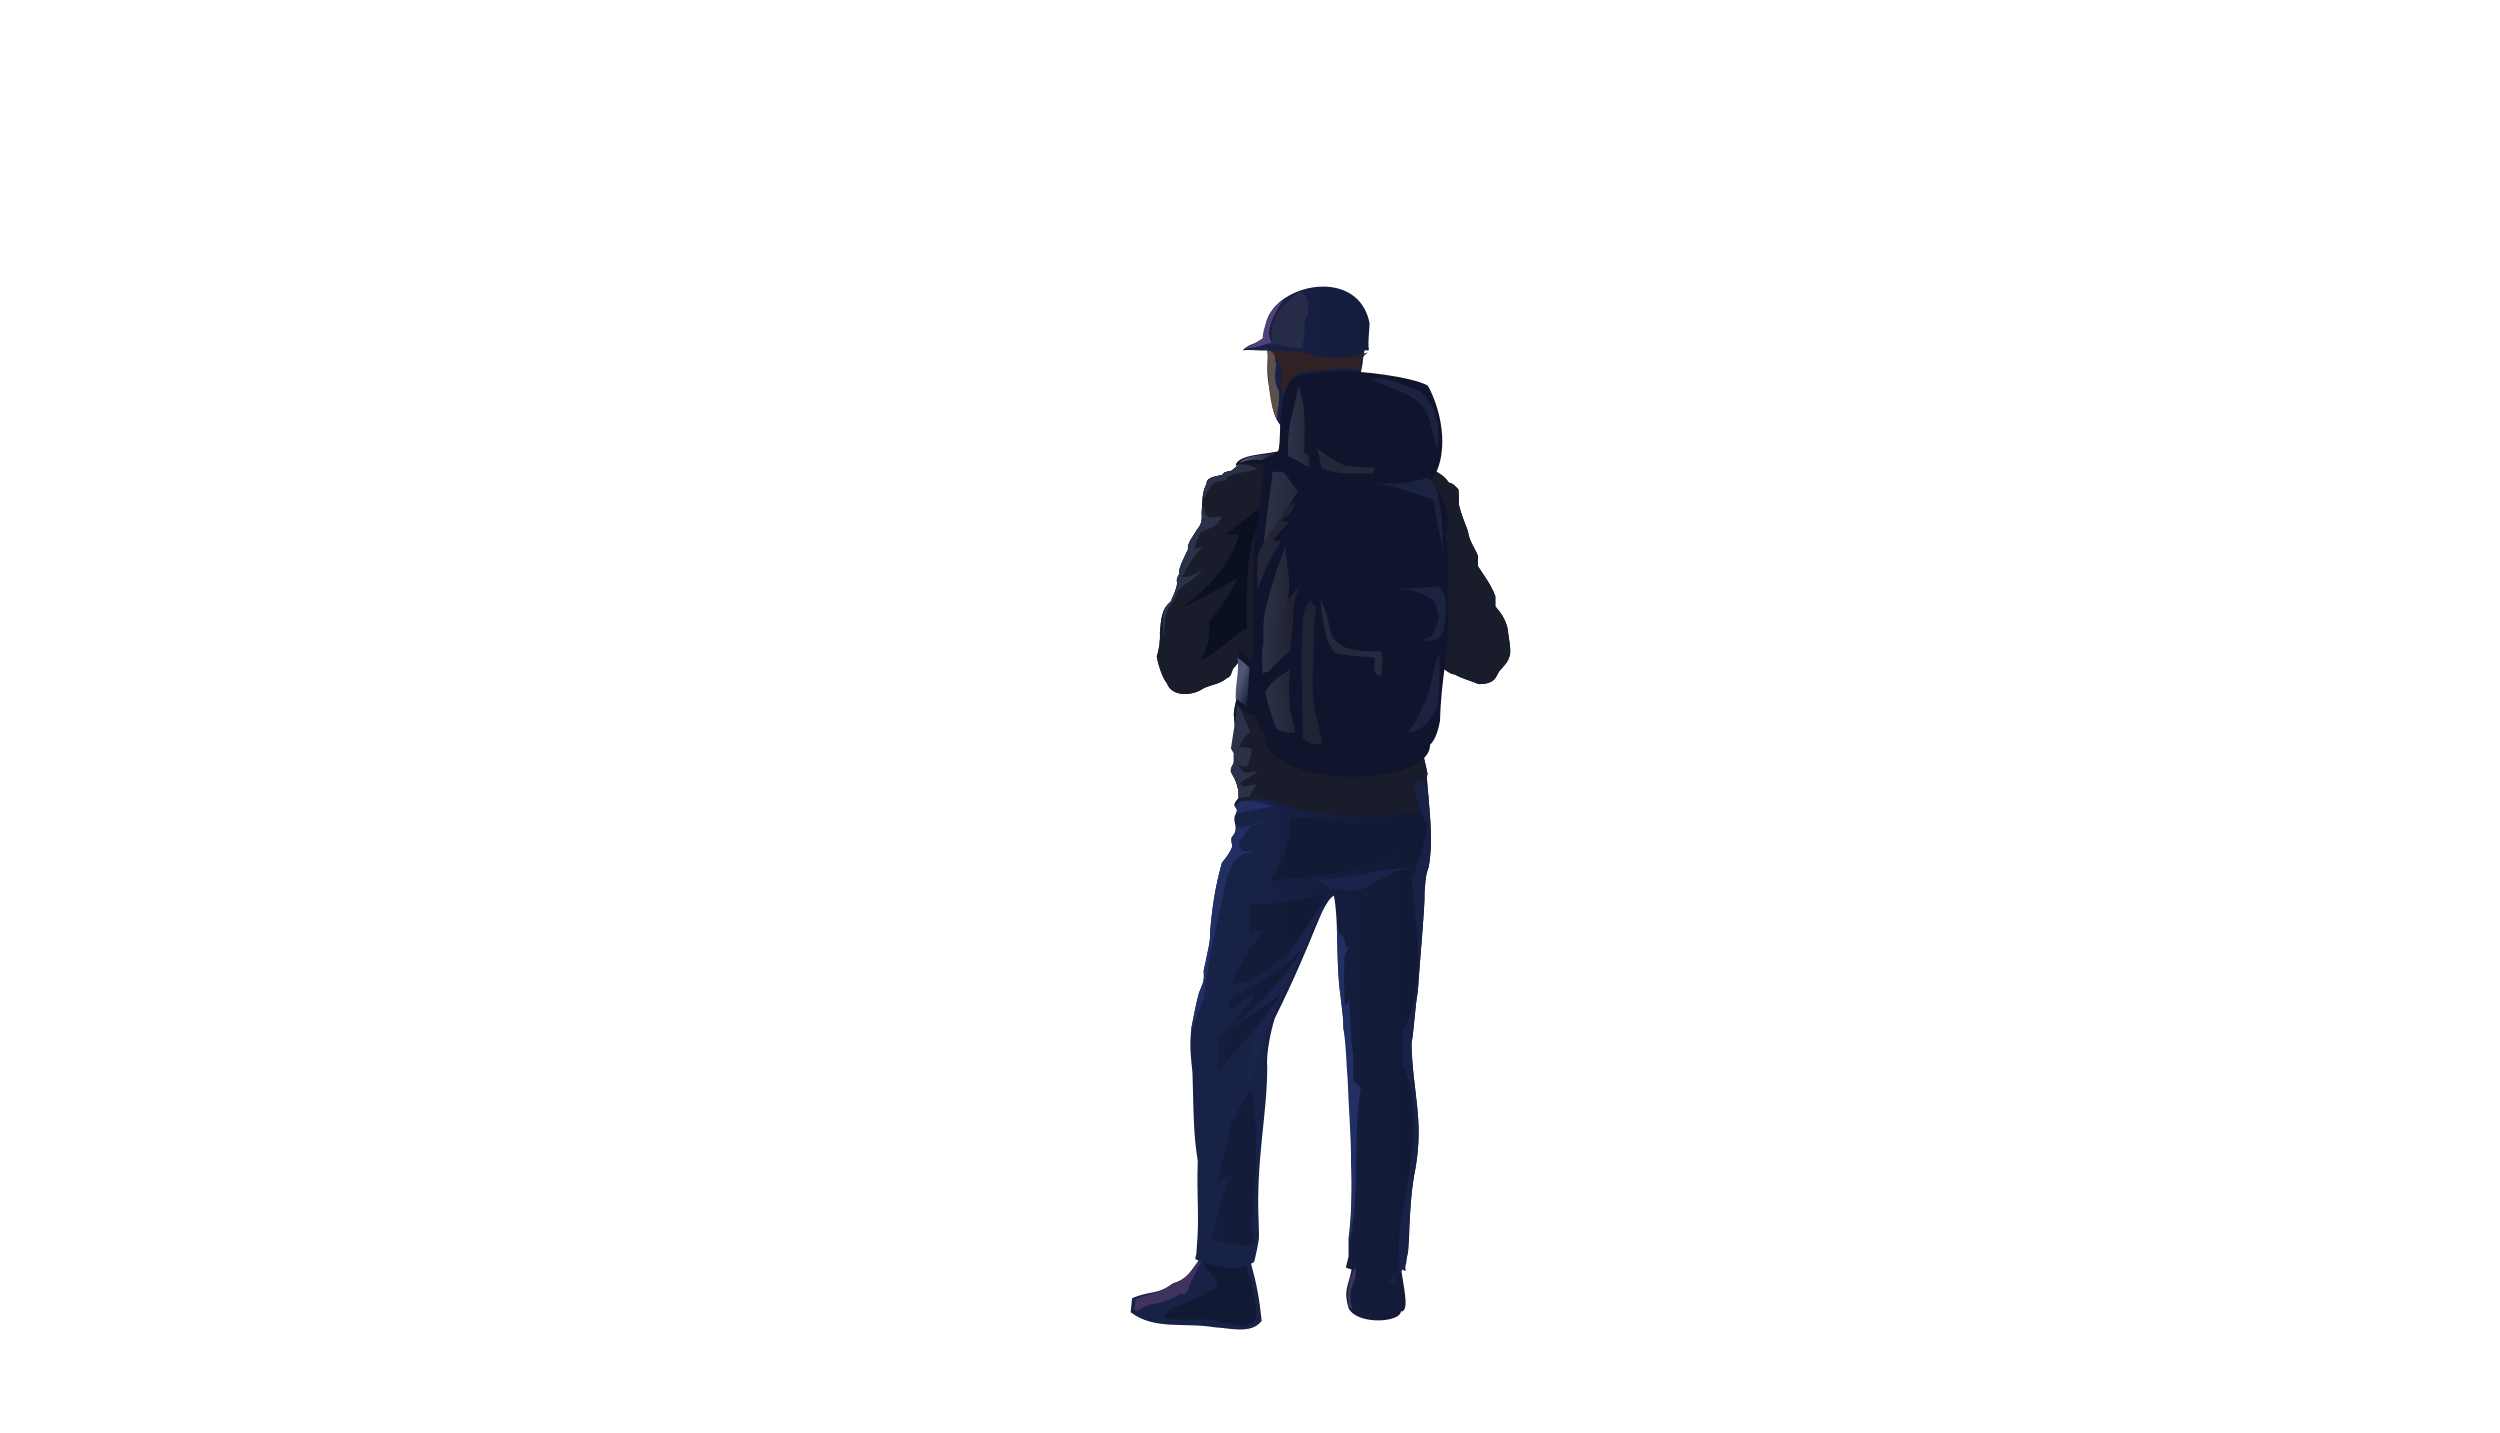 <svg width="450" height="258" viewBox="0 0 450 258" fill="none" xmlns="http://www.w3.org/2000/svg">
<path d="M238.129 51.586C233.214 51.601 227.974 54.758 227.717 59.187C227.742 59.281 227.74 59.367 227.748 59.455C227.703 59.75 227.666 60.051 227.647 60.359C227.592 60.557 227.533 60.754 227.497 60.946C227.592 61.792 225.541 61.241 223.653 63.058C225.543 62.877 226.642 63.195 228.079 63.077C228.131 63.378 228.175 63.694 228.221 63.985C227.97 67.057 228.136 68.631 228.94 72.114C228.982 73.688 229.55 75.428 230.495 76.587C230.533 77.626 230.464 78.685 230.492 79.724C230.47 79.742 230.442 79.759 230.42 79.778C230.3 80.422 230.166 80.999 230.04 81.606C228.315 82.161 226.856 82.843 224.829 83.13H223.504C222.88 83.772 222.216 84.271 221.61 84.757C221.174 84.744 220.745 84.969 220.377 85.061L219.997 85.468C218.659 85.823 217.179 85.88 217.179 87.078C216.268 88.89 216.492 90.174 216.305 92.176C216.399 93.592 216.295 94.421 215.454 95.325C214.862 96.453 213.62 97.811 213.853 98.851C212.242 102.215 212.223 102.47 212.299 103.279C211.339 104.779 212.25 104.429 211.64 106.065C211.316 107.091 211.119 107.332 210.711 108.315C209.003 109.679 208.976 111.669 208.782 113.957C208.857 115.387 208.629 117.002 208.215 118.112C208.394 119.44 209.27 122.161 210.048 122.997C210.96 125.531 214.71 125.272 216.627 123.9C217.825 123.292 219.725 123.093 220.786 122.098C221.608 121.812 221.642 121.155 221.92 120.409C223.693 118.412 223.646 117.842 222.969 119.785C223.132 120.982 223.218 119.917 223.218 121.134C223.383 123.702 222.304 126.05 222.081 128.452C222.101 129.771 222.356 131.04 222.554 132.313C222.576 133.266 222.27 133.731 222.27 134.65C222.66 136.219 221.981 137.433 221.512 138.816C222.14 139.904 222.612 140.845 222.84 142.069C222.867 142.062 222.89 142.059 222.916 142.053V143.75C222.553 143.993 222.44 144.363 222.298 144.546C221.982 145.118 222.459 145.23 222.547 145.607C222.822 145.8 222.424 146.508 222.421 146.534C221.951 147.361 222.275 148.005 222.421 148.79C222.487 149.889 222.124 150.141 221.679 150.778C221.562 151.324 221.763 151.868 221.803 152.369C221.376 153.579 220.535 154.568 219.949 155.287C218.707 159.752 218.203 163.21 217.801 167.95C217.926 169.295 217.344 171.392 217.108 172.654C217.058 173.131 216.55 174.742 216.672 175.09C216.817 176.803 216.33 177.338 215.808 178.739C215.408 180.143 214.789 183.19 214.486 184.818C214.049 188.379 214.339 189.828 214.645 193.11C214.88 204.178 215.068 205.368 215.599 209.028C215.349 215.348 215.959 218.809 215.379 225.024C215.421 225.668 215.222 226.026 215.131 226.615C215.327 226.734 215.533 226.823 215.737 226.921C214.46 228.692 213.595 230.354 211.173 230.989C208.259 233.136 207.225 232.217 203.782 233.679C203.72 234.281 203.584 235.414 203.511 236.197C207.824 239.492 213.217 237.966 218.868 238.946C221.028 238.966 225.253 240.3 227.1 237.751C226.693 233.75 226.208 231.186 225.211 227.542C225.191 227.527 225.175 227.516 225.155 227.501C225.364 227.384 225.572 227.258 225.761 227.145C225.946 226.279 226.614 223.563 226.614 222.677C226.638 221.036 226.567 221.877 226.567 220.237C226.02 208.809 228.104 200.788 228.104 191.975C227.876 189.638 228.812 185.238 229.475 183.279C237.23 167.571 237.604 163.016 240.076 161.19C240.854 164.287 240.652 172.6 240.934 175.641C241.065 178.64 241.828 182.157 241.828 185.202C242.857 189.992 243.353 192.063 243.556 195.278C243.699 199.616 243.186 204.544 243.186 208.835C243.464 213.597 243.223 219.463 242.74 222.852V226.167C242.526 226.996 242.451 227.421 242.246 228.158C242.594 228.297 242.939 228.411 243.281 228.515C242.784 231.419 241.709 232.11 242.792 235.587C244.575 238.57 252.043 238.002 252.159 236.084C253.745 236.08 252.7 232.073 252.191 228.26C253.948 229.816 252.275 227.254 252.889 226.496C254.109 226.726 253.174 218.01 254.804 210.174C256.302 201.339 254.257 196.536 254.063 187.853C254.508 185.467 254.727 180.985 255.202 178.506C255.567 172.737 256.499 163.446 256.412 160.587C256.558 159.026 256.554 157.532 257.154 156.08C258.137 150.802 257.094 144.709 256.804 139.528C256.853 139.527 256.894 139.527 256.944 139.525C257.024 139.216 256.375 136.782 256.328 136.477C256.282 135.233 256.465 134.178 257.131 133.024C256.976 132.592 257.023 132.07 256.658 131.703C256.272 129.632 256.009 126.986 255.994 124.692C255.994 122.566 256.044 120.497 256.185 118.392C256.568 118.209 256.977 117.971 257.509 117.984C257.804 118.334 257.527 118.92 258.361 119.002C258.525 119.32 258.793 119.514 258.837 119.916C259.974 120.16 260.662 121.304 261.878 121.412C262.98 122.069 264.846 122.588 266.165 123.139C267.671 123.139 268.964 122.824 269.495 121.475C269.963 120.343 271.349 119.607 271.688 118.185C272.147 117.3 271.488 114.452 271.339 113.004C270.956 111.498 270.226 110.359 269.161 109.141V107.312C268.41 105.298 267.203 103.706 266.034 101.925V100.097C265.442 98.509 264.457 97.48 264.236 95.626C263.641 94.031 263.054 92.69 262.625 90.95C262.625 89.902 262.58 89.08 262.529 88.105C262.095 87.697 261.552 86.938 260.825 86.886C260.164 85.941 259.484 85.407 258.457 84.852C258.201 84.461 257.963 84.353 257.794 83.837C257.455 83.728 256.966 83.389 256.467 83.43C255.894 82.97 255.179 82.644 254.383 82.209C253.64 81.766 252.616 81.387 251.921 80.888C249.949 79.948 247.626 79.087 245.289 78.55C244.732 78.101 244.346 78.041 244.152 77.229C243.995 77.154 243.834 77.094 243.672 77.029C243.365 75.41 243.334 73.705 243.491 72.028C243.851 71.866 243.813 71.554 244.188 71.513C244.505 68.181 245.277 66.456 245.347 64.548C245.459 64.047 245.536 63.554 245.625 63.065C245.742 63.062 245.861 63.061 245.982 63.059C246.022 63.108 246.059 63.156 246.106 63.206C246.083 63.16 246.073 63.104 246.053 63.057C246.173 63.055 246.277 63.051 246.403 63.051C246.163 61.281 246.514 59.873 246.514 58.126C245.58 53.462 241.953 51.574 238.129 51.586Z" fill="url(#paint0_linear_12_2)"/>
<path d="M242.889 77.926C238.761 77.94 234.631 78.982 230.494 79.654C230.494 79.677 230.494 79.7 230.494 79.724C230.471 79.742 230.443 79.76 230.421 79.778C230.301 80.423 230.168 80.999 230.041 81.607C228.316 82.162 226.857 82.843 224.83 83.131H223.506C222.882 83.773 222.217 84.271 221.611 84.758C221.175 84.744 220.746 84.97 220.378 85.061L219.999 85.468C218.66 85.823 217.18 85.881 217.18 87.078C216.269 88.891 216.493 90.175 216.306 92.176C216.4 93.592 216.296 94.421 215.455 95.326C214.863 96.453 213.621 97.811 213.855 98.851C212.243 102.216 212.225 102.47 212.3 103.279C211.34 104.78 212.252 104.429 211.641 106.065C211.318 107.091 211.12 107.332 210.712 108.316C209.004 109.679 208.977 111.67 208.783 113.957C208.858 115.387 208.63 117.003 208.216 118.113C208.395 119.44 209.271 122.161 210.05 122.997C210.96 125.531 214.71 125.273 216.629 123.902C217.826 123.294 219.727 123.095 220.787 122.099C221.609 121.813 221.643 121.157 221.921 120.411C223.695 118.413 223.648 117.844 222.972 119.787C223.135 120.984 223.22 119.919 223.22 121.136C223.386 123.704 222.307 126.052 222.083 128.454C222.103 129.772 222.359 131.042 222.557 132.314C222.579 133.267 222.272 133.733 222.272 134.652C222.663 136.221 221.983 137.435 221.515 138.818C222.143 139.905 222.615 140.847 222.842 142.07C222.869 142.064 222.893 142.061 222.919 142.054V143.751C222.555 143.995 222.443 144.364 222.301 144.547C222.208 144.715 222.196 144.838 222.209 144.944C224.536 143.498 227.161 143.513 229.862 144.377C237.827 147.495 246.729 146.952 255.063 146.211C255.656 145.306 256.361 144.503 257.136 143.766C257.007 142.314 256.879 140.89 256.803 139.532C256.852 139.531 256.893 139.531 256.942 139.53C257.023 139.22 256.374 136.786 256.327 136.48C256.281 135.236 256.464 134.181 257.13 133.027C256.976 132.595 257.021 132.073 256.657 131.706C256.271 129.635 256.009 126.989 255.993 124.695C255.993 122.569 256.043 120.5 256.184 118.395C256.567 118.213 256.977 117.974 257.508 117.987C257.802 118.337 257.526 118.923 258.36 119.004C258.524 119.322 258.792 119.515 258.835 119.917C259.972 120.161 260.661 121.306 261.877 121.414C262.979 122.07 264.845 122.59 266.163 123.142C267.67 123.142 268.962 122.826 269.494 121.478C269.963 120.346 271.347 119.61 271.687 118.188C272.146 117.303 271.487 114.455 271.337 113.006C270.954 111.501 270.225 110.362 269.16 109.144V107.315C268.409 105.301 267.201 103.709 266.032 101.928V100.1C265.44 98.512 264.456 97.484 264.234 95.629C263.64 94.034 263.053 92.693 262.624 90.953C262.624 89.904 262.578 89.083 262.528 88.108C262.093 87.7 261.55 86.941 260.824 86.889C260.163 85.944 259.484 85.41 258.456 84.855C258.2 84.464 257.962 84.355 257.792 83.84C257.454 83.731 256.965 83.392 256.465 83.433C255.893 82.972 255.178 82.647 254.382 82.212C253.639 81.769 252.615 81.39 251.92 80.891C249.948 79.951 247.625 79.091 245.288 78.553C244.988 78.312 244.742 78.176 244.544 77.981C243.994 77.947 243.442 77.923 242.889 77.926Z" fill="#191C2A"/>
<path d="M240.492 66.796C239.156 66.84 234.853 67.403 233.628 67.625C229.666 68.98 230.73 78.69 230.153 81.192C227.93 81.833 222.731 81.734 222.41 83.834C224.252 83.34 226.124 83.258 227.634 83.829C227.142 86.602 226.872 89.287 226.722 91.178C225.787 92.23 225.657 101.312 225.641 102.402C225.505 111.748 225.467 115.872 225.469 118.661C224.214 118.215 223.508 117.492 223.263 116.758C222.201 116.746 223.506 119.968 222.636 125.747C222.422 127.168 224.297 128.359 226.092 128.945C226.397 130.283 226.856 131.462 227.576 131.806C226.768 142.037 257.412 142.108 257.412 134.038C258.438 133.147 258.943 131.156 259.21 129.72C259.398 121.941 260.673 118.68 260.673 111.028C260.137 107.671 261.405 100.791 260.139 96.375C261.659 93.722 259.489 87.973 257.59 86.677C261.421 81.139 259.007 72.834 256.979 69.383C253.951 67.767 244.5 66.661 240.492 66.796Z" fill="#10152D"/>
<path d="M223.126 83.308C224.966 82.724 225.546 82.65 227.263 82.834C227.302 82.499 228.934 82.022 229.588 81.585C227.761 81.813 223.858 82.001 223.126 83.308Z" fill="url(#paint1_linear_12_2)"/>
<path d="M223.009 83.583C222.537 84.009 222.06 84.396 221.611 84.758C221.175 84.744 220.746 84.97 220.378 85.061L219.999 85.468C218.66 85.823 217.18 85.881 217.18 87.078C216.797 87.841 216.637 88.51 216.54 89.179C216.626 89.294 216.702 89.409 216.81 89.525C217.19 88.742 217.609 88.069 218.056 87.434C218.791 86.79 219.56 86.483 220.73 86.483C220.951 85.738 220.73 86.387 220.73 85.911C222.428 84.95 224.371 85.09 226.253 84.487C225.514 83.829 224.322 83.558 223.009 83.583ZM216.81 91.042C216.662 91.328 216.474 91.688 216.319 91.985C216.312 92.056 216.314 92.102 216.306 92.176C216.4 93.592 216.296 94.421 215.455 95.326C214.863 96.453 213.621 97.811 213.854 98.851C212.243 102.216 212.225 102.47 212.3 103.279C211.34 104.78 212.252 104.429 211.641 106.065C211.317 107.091 211.12 107.332 210.712 108.316C210.052 108.842 209.647 109.465 209.382 110.159C209.239 111.763 209.287 113.352 209.595 114.9C209.595 112.113 209.543 109.939 211.376 108.056C211.614 107.484 211.704 107.101 211.998 106.537C213.219 104.8 215.168 104.417 216.453 102.448C215.508 103.204 214.22 103.93 212.713 103.874C212.83 103.687 213.222 103.381 213.246 103.02C214.025 101.526 215.137 99.585 216.543 98.552C215.977 98.661 215.505 98.668 214.938 98.743C215.356 97.742 215.651 96.725 216.097 95.798C217.593 95.088 219.45 94.841 219.84 92.947C219.083 93.028 218.375 93.067 217.612 93.231C217.19 92.077 216.73 93.617 216.81 91.042Z" fill="#2C314A"/>
<path d="M223.979 62.818C225.228 62.545 226.557 62.466 227.597 62.062C227.993 61.763 228.341 61.904 228.777 61.811C229.007 61.468 228.667 61.286 228.62 61.055C227.733 58.921 230.014 55.709 230.902 54.007C229.101 54.913 227.283 58.727 227.283 60.888C226.176 61.609 225.103 62.285 223.979 62.818Z" fill="#514177"/>
<path d="M242.825 170.538C241.842 171.168 242.354 168.081 241.147 168.288C241.046 167.799 240.894 167.526 240.876 166.991C240.79 167.032 240.717 167.087 240.633 167.13C240.757 170.393 240.773 173.88 240.937 175.642C241.069 178.642 241.83 182.158 241.83 185.203C242.351 188.635 242.294 191.05 242.585 194.501C242.729 198.838 243.188 204.545 243.188 208.837C243.46 213.489 243.232 220.479 242.771 223.962C244.978 215.393 243.408 204.504 244.928 195.823C244.517 195.472 244.288 194.742 243.577 194.669C243.577 193.036 243.577 191.4 243.577 189.766C243.014 186.77 243.066 183.278 242.901 179.963C242.593 180.237 242.768 180.855 242.092 180.684C241.855 178.147 241.989 174.953 241.958 172.179C242.824 170.514 241.813 172.387 242.825 170.538Z" fill="#222F64"/>
<path d="M222.778 118.416C223.45 118.81 224.556 119.842 224.929 120.249C224.699 122.553 224.657 124.778 224.424 127.087C223.737 126.971 222.869 125.913 222.421 125.735C222.361 122.774 223.062 121.23 222.778 118.416Z" fill="url(#paint2_linear_12_2)"/>
<path d="M231.066 85.028C231.215 85.175 231.365 85.323 231.513 85.469C232.193 86.715 232.975 87.53 233.603 88.344C231.507 92.355 228.576 95.246 227.335 99.84C227.601 94.461 228.833 88.304 229.052 84.916C229.574 84.882 230.319 84.954 231.066 85.028Z" fill="url(#paint3_linear_12_2)"/>
<path d="M226.439 99.961C227.464 96.524 230.191 94.339 231.364 91.522C231.957 91.022 232.508 90.856 233.005 90.566C232.818 92.28 231.837 92.733 230.767 93.592C231.117 94.148 231.661 93.804 232.11 93.909C231.016 95.303 230.067 95.826 229.274 97.093C229.624 97.647 230.169 97.305 230.617 97.411C228.744 100.111 227.474 103.091 226.439 105.85C226.162 103.919 226.276 101.884 226.439 99.961Z" fill="url(#paint4_linear_12_2)"/>
<path d="M234.349 105.055C231.382 108.22 228.513 111.647 227.186 116.839C227.186 118.324 227.088 119.835 227.335 121.296C227.6 121.202 227.833 120.795 228.231 120.977C229.588 119.529 230.559 118.364 232.26 117.156C232.26 115.019 232.928 113.142 232.708 110.948C232.88 108.931 233.125 106.778 234.349 105.055ZM235.868 108.094C235.655 108.114 235.319 108.63 234.647 110.311C233.987 117.353 234.418 125.314 234.5 132.919C235.517 133.732 236.216 134.281 238.081 133.715C237.002 129.495 235.772 125.119 236.438 120.021C236.438 116.19 236.452 112.671 236.886 109.036C236.231 109.408 236.221 108.061 235.868 108.094ZM232.26 120.5C230.573 121.499 228.577 122.729 227.783 124.641C228.194 126.835 228.935 129.249 229.872 131.328C230.572 131.531 231.928 132.127 233.154 131.804C232.776 129.789 232.035 128.125 232.109 125.912C231.946 123.989 232.045 122.493 232.26 120.5Z" fill="url(#paint5_linear_12_2)"/>
<path d="M216.217 227.016C215.995 227.121 215.694 227.235 215.442 227.343C214.319 228.949 213.401 230.408 211.175 230.992C208.262 233.138 207.848 232.386 204.404 233.846C204.365 234.227 204.296 234.858 204.232 235.44C205.241 234.726 203.201 235.734 204.725 235.931C205.36 235.659 206.117 234.917 207.336 234.815C208.965 234.467 210.497 234.098 212.038 233.144C213.416 232.328 212.509 233.795 213.866 232.308C213.955 231.098 215.717 228.206 216.217 227.016Z" fill="#3F335D"/>
<path d="M231.365 98.289C229.983 102.068 228.893 105.088 227.97 109.05C227.137 111.74 227.448 114.864 227.448 117.793C227.983 115.313 229.425 112.982 230.581 111.068C233.021 106.636 231.765 103.444 231.365 98.289Z" fill="url(#paint6_linear_12_2)"/>
<path d="M237.633 108.041C238.868 109.865 239.198 112.587 239.722 114.45C241.476 117.339 244.915 117.236 248.602 117.236C249.119 118.766 248.743 120.194 248.602 121.693C246.411 121.052 247.826 119.708 247.296 118.35C244.89 118.199 242.178 117.926 240.245 117.514C238.047 114.719 238.184 110.981 237.633 108.041Z" fill="#25293D"/>
<path d="M233.715 69.591C235.259 73.313 234.759 77.517 234.759 81.572C236.193 81.978 235.468 83.272 235.804 84.08C234.579 83.665 233.249 82.711 231.886 82.13C231.456 77.439 232.986 73.476 233.715 69.591Z" fill="url(#paint7_linear_12_2)"/>
<path d="M237.893 84.358C240.881 85.5 244.068 85.194 247.295 85.194C247.295 84.822 247.295 84.451 247.295 84.08C245.392 84.265 243.631 83.968 242.071 83.802C240.061 82.998 238.69 81.861 237.11 80.737C237.556 82.377 237.571 82.867 237.893 84.358Z" fill="#232738"/>
<path d="M222.144 137.161C224.17 138.731 223.213 139.397 225.62 138.969C227.921 138.131 223.277 140.838 223.277 140.838C223.726 142.554 224.925 140.801 226.249 141.348C225.529 141.759 224.925 143.385 224.925 143.445C224.036 143.464 224.135 143.506 223.009 143.706C223.149 142.402 222.52 141.009 222.375 140.239C220.563 138.194 222.259 137.571 222.144 137.161Z" fill="#2C314A"/>
<path d="M224.08 144.19C223.815 144.199 223.545 144.221 223.27 144.262C222.927 144.536 222.594 144.828 222.267 145.127C222.356 145.284 222.503 145.41 222.55 145.608C222.795 145.78 222.533 146.299 222.464 146.445C224.817 145.946 226.908 145.533 229.278 145.099C227.548 144.729 225.935 144.121 224.08 144.19ZM227.97 147.884C226.827 147.98 226.102 148.184 225.564 148.502C226.35 148.295 227.126 148.064 227.97 147.884ZM225.564 148.502C224.597 148.757 223.612 148.974 222.485 148.999C222.465 148.812 222.402 148.588 222.333 148.353C222.368 148.499 222.396 148.637 222.424 148.791C222.491 149.89 222.128 150.142 221.683 150.779C221.566 151.325 221.767 151.871 221.806 152.37C221.38 153.581 220.539 154.569 219.953 155.288C218.712 159.753 218.207 163.211 217.805 167.951C217.93 169.296 217.348 171.393 217.112 172.655C217.061 173.132 216.553 174.743 216.674 175.091C216.819 176.804 216.332 177.339 215.811 178.741C215.41 180.145 214.791 183.191 214.488 184.82C214.449 185.14 214.437 185.419 214.42 185.703C215.085 183.655 215.834 181.682 216.74 179.649C217.166 173.677 218.928 167.09 220.918 157.636C221.949 155.16 222.23 154.071 225.62 153.178H223.53C223.53 152.729 222.358 151.439 223.53 150.949C224.329 149.813 224.702 149.011 225.564 148.502Z" fill="#222F64"/>
<path d="M255.579 140.468C255.078 140.464 254.833 140.879 254.609 140.919C254.664 143.498 255.948 146.567 256.957 148.721C256.322 151.856 255.758 154.593 254.609 156.802L254.085 157.917C254.486 163.557 255.391 168.894 255.391 174.634C254.461 179.992 254.559 181.714 252.447 185.769C252.423 188.009 252.27 189.288 252.464 191.36C257.433 202.707 251.735 215.054 251.735 225.624C252.232 228.953 251.28 229.453 249.908 230.918C250.418 231.104 250.908 231.2 251.38 231.215C251.336 230.645 251.279 230.077 251.262 229.5C251.622 229.402 251.966 229.156 252.579 228.397C253.799 228.627 253.173 218.014 254.804 210.177C256.302 201.343 254.257 196.54 254.063 187.857C254.508 185.471 254.727 180.989 255.202 178.51C255.567 172.741 256.499 163.45 256.412 160.59C256.558 159.03 256.554 157.536 257.154 156.084C257.973 151.689 257.403 146.758 257.016 142.231C256.743 141.608 256.465 141.052 256.176 140.642C255.943 140.517 255.746 140.469 255.579 140.468Z" fill="#182146"/>
<path d="M253.824 156.242C247.726 156.242 243.316 158.45 236.85 158.195C239.321 160.171 241.648 160.388 244.946 160.143C247.789 158.795 250.76 156.527 253.824 156.242ZM239.132 162.156C235.372 166.1 231.187 169.414 227.448 172.961C229.697 172.183 231.329 171.124 232.932 170.175C230.92 174.932 228.023 178.996 225.621 183.269C225.63 187.958 224.544 192.353 223.792 196.366C225.085 194.095 226.066 191.439 227.077 188.934C227.149 187.778 227.357 186.707 227.753 185.541C234.51 171.849 236.973 164.921 239.132 162.156Z" fill="#1A234B"/>
<path d="M248.008 68.13C247.605 68.122 247.194 68.142 246.772 68.197C250.773 70.569 255.803 70.578 257.22 75.44C257.629 76.897 258.255 79.167 258.787 81.014C259.217 76.424 258.666 73.497 255.652 70.426C253.233 69.653 250.829 68.189 248.008 68.13ZM256.957 86.028C253.74 86.964 250.671 87.274 247.035 86.865C250.801 87.267 254.604 88.907 258.003 89.929C258.268 91.35 258.503 92.847 258.787 94.387C259.205 96.616 259.776 98.368 259.833 100.795C259.547 97.449 259.854 93.76 259.048 90.488C258.653 88.382 258.91 87.376 256.957 86.028ZM259.048 105.534C256.319 105.825 253.481 105.792 250.689 106.09C253.155 106.09 255.975 106.251 258.263 108.319C258.423 109.42 259.248 110.516 258.787 111.94C257.877 114.124 258.548 114.547 255.391 115.284C257.93 115.284 258.645 115.729 259.833 113.613C260.116 110.584 261.076 107.601 259.048 105.534ZM259.048 117.515C257.76 120.607 257.954 123.232 256.437 126.43C255.53 128.608 254.814 130.077 253.304 132.003C256.423 131.337 257.366 129.87 258.788 127.267C259.053 124.137 259.244 120.739 259.048 117.515Z" fill="#1C2341"/>
<path d="M216.467 227.153C219.926 228.354 222.282 228.347 224.356 227.974C225.201 230.791 226.087 233.776 226.087 236.802C225.776 237.953 225.21 238.243 224.259 238.546C222.459 238.702 221.295 238.033 219.545 238.033C219.687 236.866 209.233 238.062 209.636 237.096C209.224 235.189 218.435 233.164 217.044 232.491C218.346 232.682 218.653 231.982 219.161 231.259C218.931 229.378 217.113 229.05 216.467 227.153Z" fill="#121935"/>
<path d="M253.123 146.751C252.323 146.713 251.564 146.74 250.813 147.06C243.543 150.162 236.96 145.995 232.246 147.366C232.392 151.209 231.131 154.206 229.552 157.014C229.099 157.556 228.892 158.046 228.589 158.554C235.522 157.624 242.424 157.556 248.987 154.755C252.224 153.003 253.123 150.722 253.123 146.751ZM238.208 161.019C233.907 161.937 229.637 162.958 225.028 162.559C225.028 164.442 224.414 166.219 225.028 168.1C225.893 167.823 226.806 167.491 227.722 167.178C225.872 169.152 222.348 174.617 221.646 177.422C226.882 176.469 234.291 171.073 238.208 161.019ZM232.341 172.822C229.448 175.136 226.17 177.495 222.334 178.982C221.821 180.215 221.005 180.035 221.276 181.753C220.074 183.036 232.971 172.389 219.379 186.718C219.379 188.551 219.104 191.421 219.446 193.147C219.75 191.427 226.957 184.724 230.56 179.13C229.492 179.358 222.291 185.147 221.18 185.24C225.558 181.737 231.424 176.154 234.259 170.944L232.341 172.822ZM225.275 196.18C224.725 196.383 222.34 200.991 221.662 202.077C220.946 205.615 219.889 209.579 218.968 212.854C219.732 212.696 220.948 211.895 221.374 211.622C220.074 215.38 218.901 219.363 217.947 223.048C220.584 223.698 223.467 224.674 226.088 223.836C225.211 222.391 225.107 220.856 225.415 219.216C226.102 211.909 226.543 204.03 225.318 196.842C225.431 196.323 225.401 196.133 225.275 196.18ZM217.947 223.048C217.904 223.037 217.858 223.025 217.815 223.015V223.53C217.855 223.373 217.907 223.203 217.947 223.048Z" fill="url(#paint8_linear_12_2)"/>
<path d="M226.536 91.423C224.388 93.323 222.728 94.855 220.458 96.201H223.018C221.54 101.652 217.014 106.33 212.781 109.34C216.08 107.949 219.497 105.738 222.697 104.22C221.456 106.948 219.59 109.754 217.579 111.9C217.948 114.708 217.252 116.749 216.139 118.725C219.262 117.693 221.808 114.349 224.457 113.094C224.125 93.88 226.642 97.959 226.536 91.423Z" fill="#0B1021"/>
<path d="M228.164 63.108C229.915 63.132 229.341 64.925 229.709 65.58C229.432 67.59 229.347 68.775 230.172 70.359C230.432 72.112 229.864 73.758 229.864 75.633C228.109 71.938 228.32 67.116 228.164 63.108Z" fill="#5C5049"/>
<path d="M228.916 63.146C230.949 62.926 232.985 63.234 234.976 63.431C236.34 64.13 237.765 64.285 239.384 64.285C242.064 64.756 244.185 63.862 246.27 63.431C245.021 64.156 245.019 65.135 244.893 66.563C241.876 66.151 238.877 66.706 235.941 66.706C233.245 66.992 231.962 68.127 231.259 70.552C230.364 70.393 230.764 69.785 230.432 69.27C231.219 66.693 230.161 65.078 228.916 63.146Z" fill="#302125"/>
<path d="M233.988 52.465C235.785 53.468 235.456 54.664 235.456 56.595C234.619 57.788 234.789 59.084 234.789 60.583C234.588 61.298 234.521 62.014 234.389 62.719C232.386 62.683 230.899 62.223 229.049 61.865C228.105 56.904 231.323 54.598 233.988 52.465Z" fill="#262C48"/>
<path d="M222.688 127.03C223.649 127.513 224.526 131.141 225.092 131.82C223.875 132.516 223.602 133.416 223.008 134.557C223.756 134.394 224.605 134.658 225.252 134.728C225.378 136.081 224.785 137.174 224.45 137.978C223.481 137.958 222.961 137.758 222.045 137.465C222.045 136.837 222.045 136.211 222.045 135.584L221.564 134.728C221.871 132.557 222.49 129.141 222.688 127.03Z" fill="#2C314A"/>
<path d="M243.473 235.864C243.234 235.355 243.061 235.471 242.8 235.137C242.742 234.229 242.64 233.644 242.563 232.748C242.81 230.783 243.163 229.874 243.85 228.225C244.374 228.543 243.74 229.777 243.983 229.888C242.983 232.44 243.028 232.78 243.072 234.245L243.473 235.864Z" fill="#3F335D"/>
<defs>
<linearGradient id="paint0_linear_12_2" x1="227.238" y1="145.414" x2="261.174" y2="145.726" gradientUnits="userSpaceOnUse">
<stop stop-color="#182146"/>
<stop offset="1" stop-color="#111832"/>
</linearGradient>
<linearGradient id="paint1_linear_12_2" x1="223.126" y1="82.447" x2="231.111" y2="82.447" gradientUnits="userSpaceOnUse">
<stop stop-color="#515774"/>
<stop offset="1" stop-color="#10152D"/>
</linearGradient>
<linearGradient id="paint2_linear_12_2" x1="223.188" y1="122.612" x2="226.094" y2="123.66" gradientUnits="userSpaceOnUse">
<stop stop-color="#515774"/>
<stop offset="1" stop-color="#10152D"/>
</linearGradient>
<linearGradient id="paint3_linear_12_2" x1="227.971" y1="92.216" x2="236.18" y2="93.499" gradientUnits="userSpaceOnUse">
<stop stop-color="#2C3146"/>
<stop offset="1" stop-color="#202333"/>
</linearGradient>
<linearGradient id="paint4_linear_12_2" x1="226.818" y1="98.79" x2="234.122" y2="97.507" gradientUnits="userSpaceOnUse">
<stop stop-color="#232738"/>
<stop offset="1" stop-color="#202232"/>
</linearGradient>
<linearGradient id="paint5_linear_12_2" x1="227.26" y1="120.441" x2="233.026" y2="119.872" gradientUnits="userSpaceOnUse">
<stop stop-color="#2C3146"/>
<stop offset="1" stop-color="#202333"/>
</linearGradient>
<linearGradient id="paint6_linear_12_2" x1="227.39" y1="108.041" x2="233.142" y2="108.041" gradientUnits="userSpaceOnUse">
<stop stop-color="#2C3146"/>
<stop offset="1" stop-color="#202333"/>
</linearGradient>
<linearGradient id="paint7_linear_12_2" x1="232.423" y1="76.921" x2="236.818" y2="76.779" gradientUnits="userSpaceOnUse">
<stop stop-color="#2C3146"/>
<stop offset="1" stop-color="#202333"/>
</linearGradient>
<linearGradient id="paint8_linear_12_2" x1="232.82" y1="185.217" x2="213.471" y2="184.492" gradientUnits="userSpaceOnUse">
<stop stop-color="#121A36"/>
<stop offset="1" stop-color="#161E3F"/>
</linearGradient>
</defs>
</svg>

